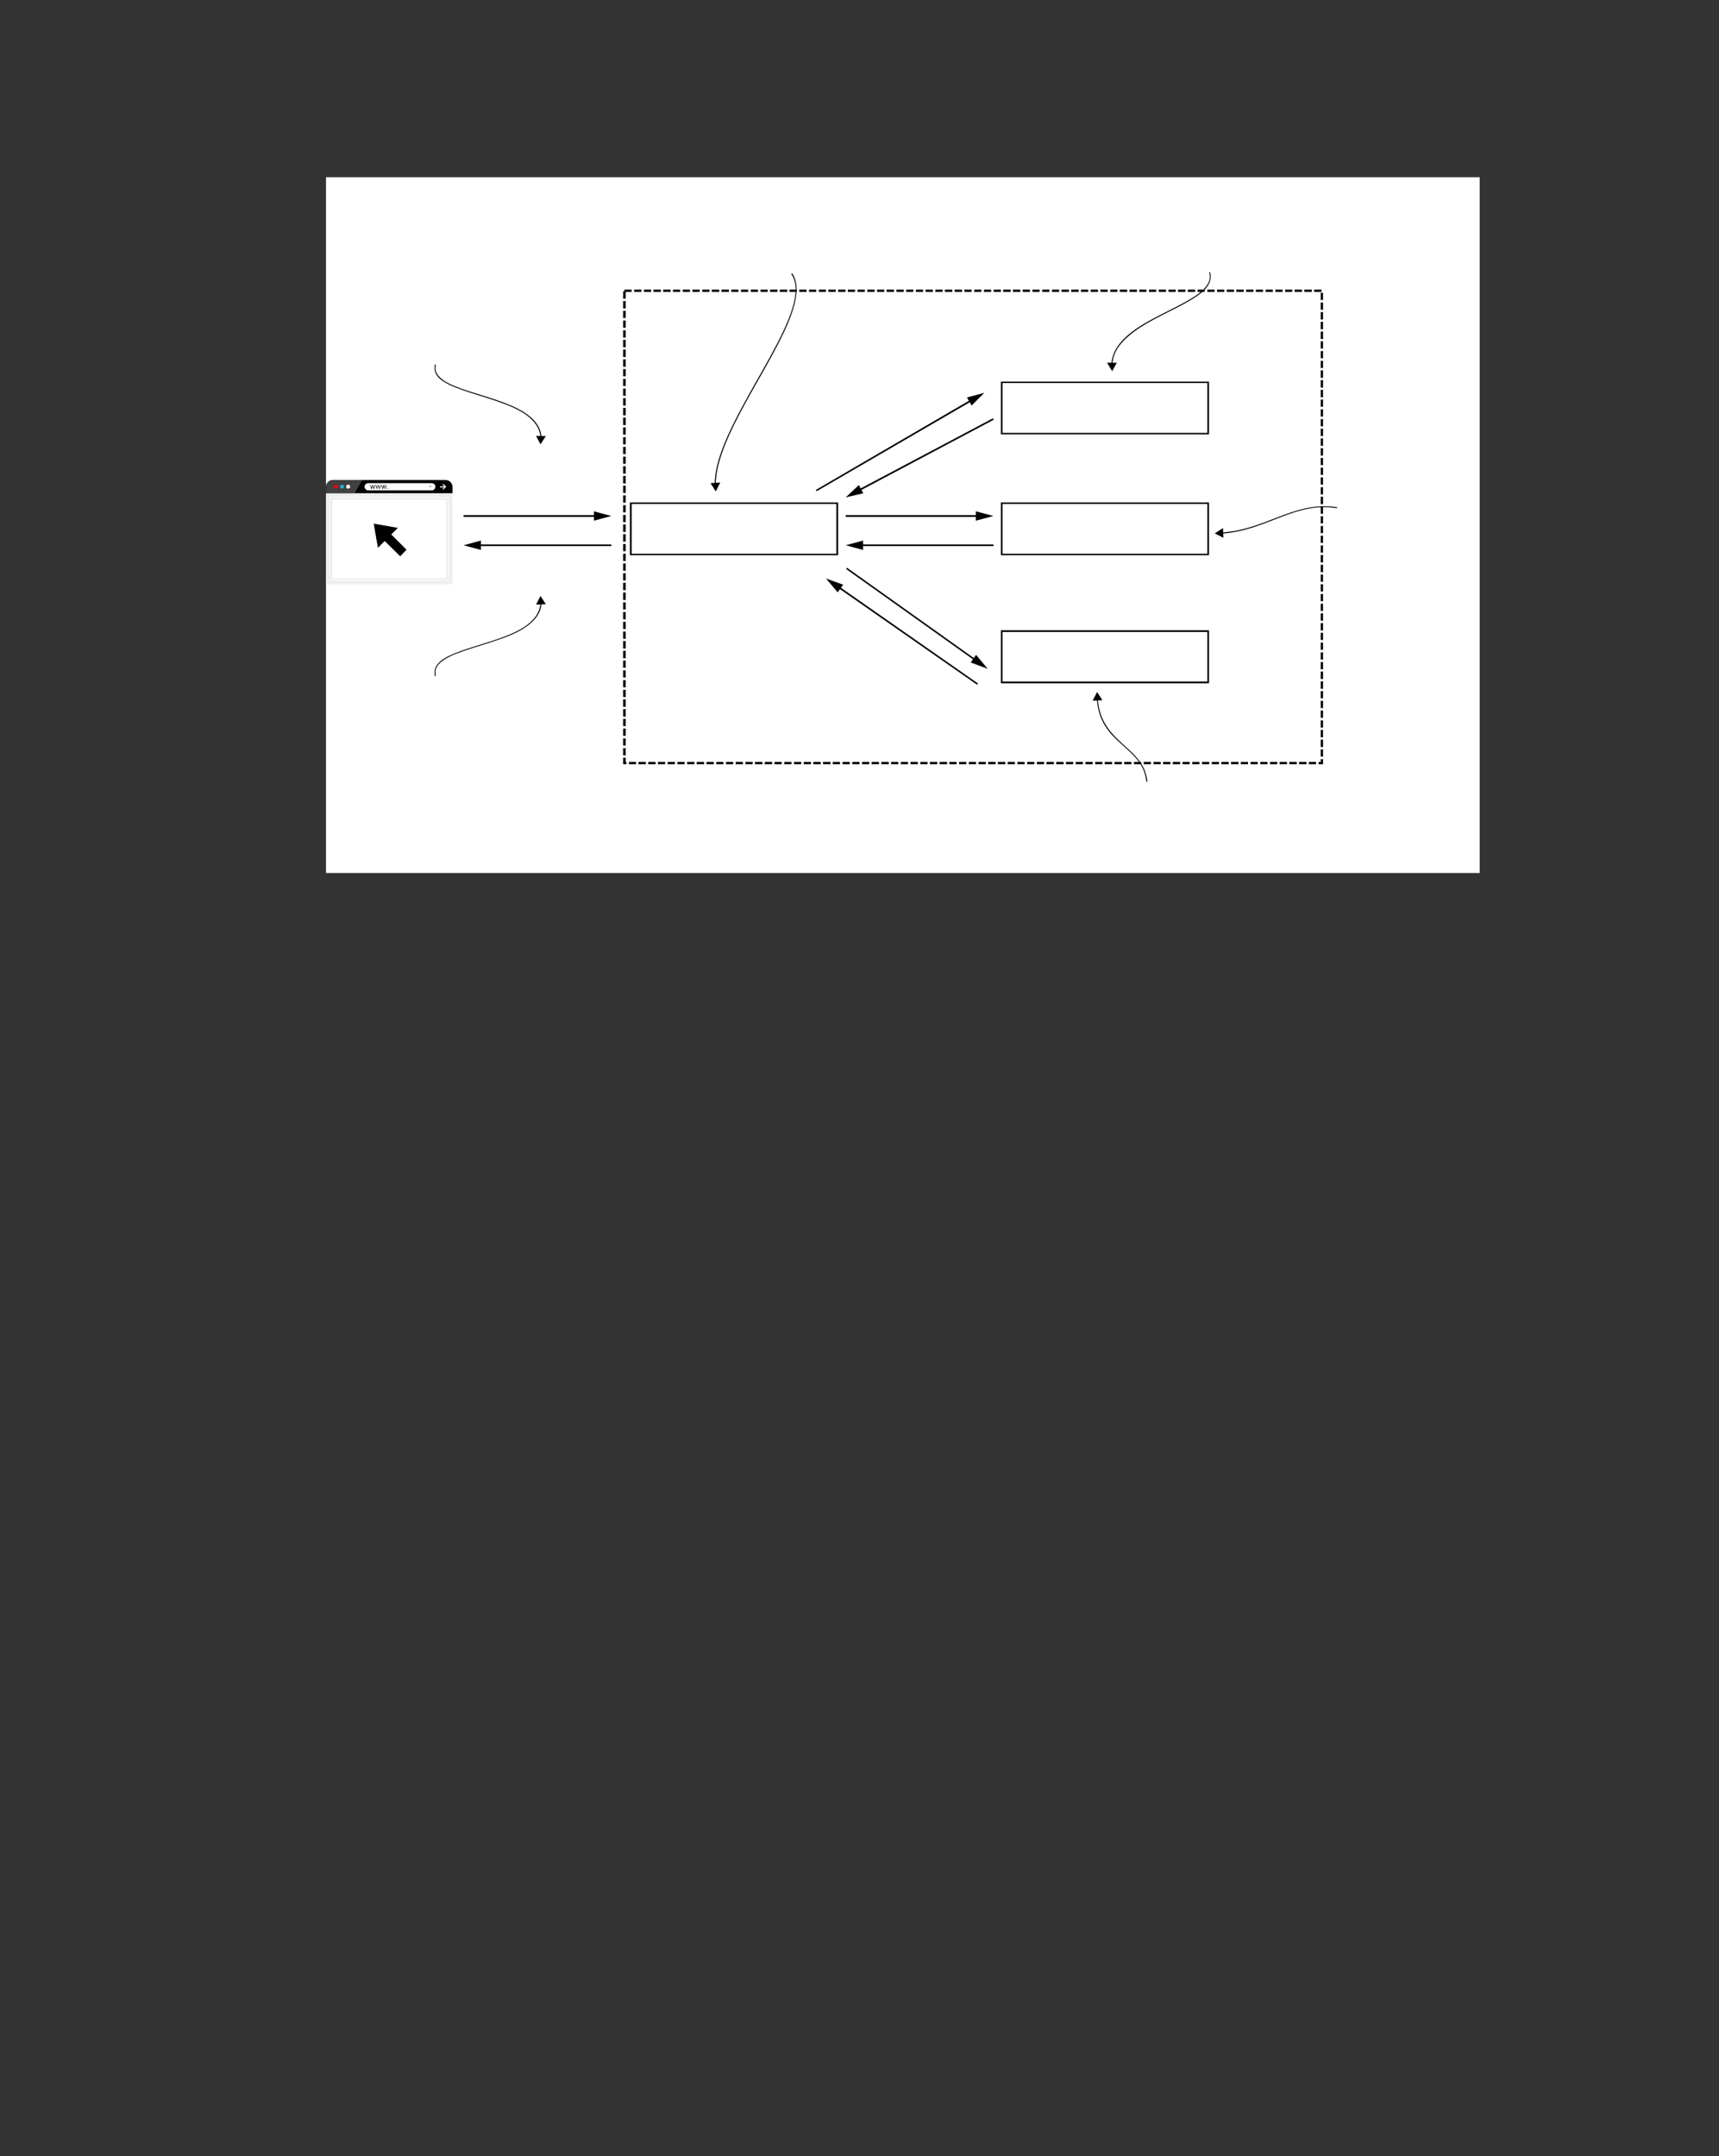<?xml version="1.0" encoding="UTF-8" standalone="no"?>
<!DOCTYPE svg PUBLIC "-//W3C//DTD SVG 1.1//EN"
"http://www.w3.org/Graphics/SVG/1.1/DTD/svg11.dtd">
<svg viewBox="0 0 811 1017" version="1.1" xmlns="http://www.w3.org/2000/svg" xmlns:xlink="http://www.w3.org/1999/xlink">
<rect x="0" y="0" width="811" height="1017" fill="#333333" stroke="none"/>
<defs>
<clipPath id="c0_55"><path d="M153.8,411.8V83.6H698.1V411.8Z"/></clipPath>
<style type="text/css"><![CDATA[
.g0_55{
fill: #FFFFFF;
}
.g1_55{
}
.g2_55{
fill: #404040;
}
.g3_55{
fill: #EFEFEF;
}
.g4_55{
fill: #E0E0E0;
}
.g5_55{
fill: #FF0000;
}
.g6_55{
fill: #22ACDD;
}
.g7_55{
fill: #C9C9C9;
}
]]></style>
</defs>
<path d="M153.8,411.8H698.1V83.6H153.8Z" class="g0_55"/>
<path d="M472.6,180.3v.4h97v23.5H473V180.3h-.4v.4v-.4h-.4v24.6h98.2V180H472.2v.3h.4Z" class="g1_55"/>
<g clip-path="url(#c0_55)">
<path d="M213.5,232.7v-2.9c0,-1.9,-1.5,-3.4,-3.4,-3.4H157.2c-1.9,0,-3.4,1.5,-3.4,3.4v2.9h59.7Z" class="g1_55"/>
<path d="M167.3,232.7H153.8v-2.9c0,-1.9,1.5,-3.4,3.4,-3.4h13.7l-3.6,6.3Z" class="g2_55"/>
</g>
<path d="M154.7,274.7h57.8v-41H154.7Z" class="g0_55"/>
<path clip-path="url(#c0_55)" d="M213.5,232.8H153.8v42.8h59.7Zm-1.9,1.8v39.2H155.7V234.6h55.9Z" class="g3_55"/>
<path d="M211.1,235.1h-55v38.2h55Zm-.4,.5v37.3H156.6V235.6h54.1Z" class="g4_55"/>
<path d="M158.5,228.6c.5,0,1,.5,1,1c0,.5,-.5,.9,-1,.9c-.5,0,-.9,-.4,-.9,-.9c0,-.5,.4,-1,.9,-1Z" class="g5_55"/>
<path d="M161.4,228.6c.5,0,.9,.5,.9,1c0,.5,-.4,.9,-.9,.9c-.5,0,-1,-.4,-1,-.9c0,-.5,.5,-1,1,-1Z" class="g6_55"/>
<path d="M164.2,228.6c.6,0,1,.5,1,1c0,.5,-.4,.9,-1,.9c-.5,0,-.9,-.4,-.9,-.9c0,-.5,.4,-1,.9,-1Z" class="g0_55"/>
<path d="M203.7,231.3h-30c-.9,0,-1.7,-.8,-1.7,-1.7c0,-.9,.8,-1.7,1.7,-1.7h30c.9,0,1.7,.8,1.7,1.7c0,.9,-.8,1.7,-1.7,1.7Z" class="g0_55"/>
<path d="M174.9,228.8l.2,.9c0,.2,.1,.4,.1,.6c.1,-.2,.1,-.4,.2,-.6l.3,-.9h.2l.3,.9c0,.2,.1,.4,.1,.6c.1,-.2,.1,-.4,.2,-.6l.2,-.9h.3l-.5,1.8h-.3l-.3,-.8c0,-.2,-.1,-.4,-.1,-.6c0,.2,-.1,.4,-.2,.6l-.2,.8h-.3l-.5,-1.8h.3Z" class="g1_55"/>
<path d="M177.5,228.8l.2,.9c.1,.2,.1,.4,.2,.6c0,-.2,.1,-.4,.1,-.6l.3,-.9h.3l.2,.9c.1,.2,.2,.4,.2,.6c.1,-.2,.1,-.4,.1,-.6l.3,-.9h.3l-.6,1.8h-.2l-.3,-.9c-.1,-.2,-.1,-.4,-.1,-.6c-.1,.2,-.1,.4,-.2,.6l-.3,.8h-.3l-.5,-1.7h.3Z" class="g1_55"/>
<path d="M180.2,228.8l.2,.9c.1,.2,.1,.4,.2,.6c0,-.2,.1,-.4,.1,-.6l.3,-.9h.3l.2,.9c.1,.2,.1,.4,.2,.6c0,-.2,.1,-.4,.1,-.6l.3,-.9h.3l-.6,1.8h-.2l-.3,-.8c-.1,-.2,-.1,-.4,-.2,-.6c0,.2,-.1,.4,-.1,.6l-.3,.8h-.3l-.5,-1.8h.3Z" class="g1_55"/>
<path d="M182.5,230.4l.2,-.3l.2,.3c0,.1,0,.2,-.2,.2l-.2,-.2Z" class="g1_55"/>
<path d="M207.6,229.9h2.7v-.5h-2.7Z" class="g0_55"/>
<path d="M209.1,231l-.3,-.3l1,-1.1l-1,-1l.3,-.4l1.4,1.4l-1.4,1.4Z" class="g0_55"/>
<path d="M203.9,229l-.9,1.2l-.9,-1.2h1.8Z" class="g7_55"/>
<path d="M184.6,252.1l3.1,-3.1l-11.4,-2l2,11.4l3.2,-3.2l7.3,7.2l3,-3.1l-7.2,-7.2Z" class="g1_55"/>
<path d="M299.2,137.7h3.4v-1.1h-3.4Zm4.6,0h3.4v-1.1h-3.4Zm4.5,0h3.5v-1.1h-3.5Zm4.6,0h3.5v-1.1h-3.5Zm4.6,0h3.4v-1.1h-3.4Zm4.6,0h3.4v-1.1h-3.4Zm4.6,0h3.4v-1.1h-3.4Zm4.6,0h3.4v-1.1h-3.4Zm4.5,0h3.5v-1.1h-3.5Zm4.6,0h3.5v-1.1h-3.5Zm4.6,0h3.4v-1.1H345Zm4.6,0H353v-1.1h-3.4Zm4.6,0h3.4v-1.1h-3.4Zm4.6,0h3.4v-1.1h-3.4Zm4.5,0h3.5v-1.1h-3.5Zm4.6,0h3.5v-1.1h-3.5Zm4.6,0h3.4v-1.1h-3.4Zm4.6,0h3.4v-1.1h-3.4Zm4.6,0h3.4v-1.1h-3.4Zm4.6,0h3.4v-1.1h-3.4Zm4.5,0h3.5v-1.1h-3.5Zm4.6,0h3.5v-1.1h-3.5Zm4.6,0h3.4v-1.1H400Zm4.6,0H408v-1.1h-3.4Zm4.6,0h3.4v-1.1h-3.4Zm4.6,0h3.4v-1.1h-3.4Zm4.5,0h3.5v-1.1h-3.5Zm4.6,0h3.5v-1.1h-3.5Zm4.6,0h3.4v-1.1h-3.4Zm4.6,0h3.4v-1.1h-3.4Zm4.6,0h3.4v-1.1h-3.4Zm4.6,0h3.4v-1.1h-3.4Zm4.5,0h3.5v-1.1h-3.5Zm4.6,0h3.5v-1.1h-3.5Zm4.6,0h3.4v-1.1H455Zm4.6,0H463v-1.1h-3.4Zm4.6,0h3.4v-1.1h-3.4Zm4.6,0h3.4v-1.1h-3.4Zm4.5,0h3.5v-1.1h-3.5Zm4.6,0h3.5v-1.1h-3.5Zm4.6,0h3.4v-1.1h-3.4Zm4.6,0h3.4v-1.1h-3.4Zm4.6,0h3.4v-1.1h-3.4Zm4.6,0h3.4v-1.1h-3.4Zm4.5,0h3.5v-1.1h-3.5Zm4.6,0h3.5v-1.1h-3.5Zm4.6,0h3.4v-1.1H510Zm4.6,0H518v-1.1h-3.4Zm4.6,0h3.4v-1.1h-3.4Zm4.6,0h3.4v-1.1h-3.4Zm4.5,0h3.5v-1.1h-3.5Zm4.6,0h3.5v-1.1h-3.5Zm4.6,0h3.4v-1.1h-3.4Zm4.6,0h3.4v-1.1h-3.4Zm4.6,0h3.4v-1.1h-3.4Zm4.6,0h3.4v-1.1h-3.4Zm4.5,0h3.5v-1.1h-3.5Zm4.6,0h3.5v-1.1h-3.5Zm4.6,0h3.4v-1.1H565Zm4.6,0H573v-1.1h-3.4Zm4.6,0h3.4v-1.1h-3.4Zm4.6,0h3.4v-1.1h-3.4Zm4.5,0h3.5v-1.1h-3.5Zm4.6,0h3.5v-1.1h-3.5Zm4.6,0h3.4v-1.1h-3.4Zm4.6,0h3.4v-1.1h-3.4Zm4.6,0h3.4v-1.1h-3.4Zm4.6,0h3.4v-1.1h-3.4Zm4.5,0h3.5v-1.1h-3.5Zm4.6,0h3.5v-1.1h-3.5Zm4.6,0h3.5v-1.1H620Zm4.2,.4h-1.1v3.4h1.1Zm0,4.6h-1.1v3.4h1.1Zm0,4.5h-1.1v3.5h1.1Zm0,4.6h-1.1v3.5h1.1Zm0,4.6h-1.1v3.5h1.1Zm0,4.6h-1.1v3.4h1.1Zm0,4.6h-1.1V169h1.1Zm0,4.6h-1.1v3.4h1.1Zm0,4.5h-1.1v3.5h1.1Zm0,4.6h-1.1v3.5h1.1Zm0,4.6h-1.1v3.5h1.1Zm0,4.6h-1.1v3.4h1.1Zm0,4.6h-1.1v3.4h1.1Zm0,4.6h-1.1v3.4h1.1Zm0,4.5h-1.1v3.5h1.1Zm0,4.6h-1.1v3.5h1.1Zm0,4.6h-1.1v3.5h1.1Zm0,4.6h-1.1v3.4h1.1Zm0,4.6h-1.1V224h1.1Zm0,4.6h-1.1v3.4h1.1Zm0,4.6h-1.1v3.4h1.1Zm0,4.5h-1.1v3.5h1.1Zm0,4.6h-1.1v3.5h1.1Zm0,4.6h-1.1v3.4h1.1Zm0,4.6h-1.1v3.4h1.1Zm0,4.6h-1.1v3.4h1.1Zm0,4.6h-1.1v3.4h1.1Zm0,4.5h-1.1v3.5h1.1Zm0,4.6h-1.1v3.5h1.1Zm0,4.6h-1.1v3.4h1.1Zm0,4.6h-1.1V279h1.1Zm0,4.6h-1.1v3.4h1.1Zm0,4.6h-1.1v3.4h1.1Zm0,4.5h-1.1v3.5h1.1Zm0,4.6h-1.1v3.5h1.1Zm0,4.6h-1.1v3.4h1.1Zm0,4.6h-1.1v3.4h1.1Zm0,4.6h-1.1v3.4h1.1Zm0,4.6h-1.1v3.4h1.1Zm0,4.5h-1.1v3.5h1.1Zm0,4.6h-1.1v3.5h1.1Zm0,4.6h-1.1v3.4h1.1Zm0,4.6h-1.1V334h1.1Zm0,4.6h-1.1v3.4h1.1Zm0,4.6h-1.1v3.4h1.1Zm0,4.5h-1.1v3.5h1.1Zm0,4.6h-1.1v3.5h1.1Zm0,4.6h-1.1v3.4h1.1Zm-1.1,4.6v1.3h-1v1.1h2.1v-2.4h-1.1Zm-2.2,1.3h-3.4v1.1h3.4Zm-4.5,0h-3.5v1.1h3.5Zm-4.6,0h-3.5v1.1h3.5Zm-4.6,0h-3.5v1.1h3.5Zm-4.6,0h-3.4v1.1h3.4Zm-4.6,0h-3.4v1.1H598Zm-4.6,0H590v1.1h3.4Zm-4.6,0h-3.4v1.1h3.4Zm-4.5,0h-3.5v1.1h3.5Zm-4.6,0h-3.5v1.1h3.5Zm-4.6,0h-3.4v1.1h3.4Zm-4.6,0h-3.4v1.1h3.4Zm-4.6,0h-3.4v1.1h3.4Zm-4.6,0h-3.4v1.1h3.4Zm-4.5,0h-3.5v1.1h3.5Zm-4.6,0h-3.5v1.1h3.5Zm-4.6,0h-3.4v1.1h3.4Zm-4.6,0h-3.4v1.1H543Zm-4.6,0H535v1.1h3.4Zm-4.6,0h-3.4v1.1h3.4Zm-4.5,0h-3.5v1.1h3.5Zm-4.6,0h-3.5v1.1h3.5Zm-4.6,0h-3.4v1.1h3.4Zm-4.6,0h-3.4v1.1h3.4Zm-4.6,0h-3.4v1.1h3.4Zm-4.6,0h-3.4v1.1h3.4Zm-4.5,0h-3.5v1.1h3.5Zm-4.6,0h-3.5v1.1h3.5Zm-4.6,0h-3.4v1.1h3.4Zm-4.6,0h-3.4v1.1H488Zm-4.6,0H480v1.1h3.4Zm-4.6,0h-3.4v1.1h3.4Zm-4.5,0h-3.5v1.1h3.5Zm-4.6,0h-3.5v1.1h3.5Zm-4.6,0h-3.4v1.1h3.4Zm-4.6,0h-3.4v1.1h3.4Zm-4.6,0h-3.4v1.1h3.4Zm-4.6,0h-3.4v1.1h3.4Zm-4.5,0h-3.5v1.1h3.5Zm-4.6,0h-3.5v1.1h3.5Zm-4.6,0h-3.4v1.1h3.4Zm-4.6,0h-3.4v1.1H433Zm-4.6,0H425v1.1h3.4Zm-4.6,0h-3.4v1.1h3.4Zm-4.5,0h-3.5v1.1h3.5Zm-4.6,0h-3.5v1.1h3.5Zm-4.6,0h-3.4v1.1h3.4Zm-4.6,0h-3.4v1.1h3.4Zm-4.6,0h-3.4v1.1h3.4Zm-4.6,0h-3.4v1.1h3.4Zm-4.5,0h-3.5v1.1h3.5Zm-4.6,0h-3.5v1.1h3.5Zm-4.6,0h-3.4v1.1h3.4Zm-4.6,0h-3.4v1.1H378Zm-4.6,0H370v1.1h3.4Zm-4.6,0h-3.4v1.1h3.4Zm-4.5,0h-3.5v1.1h3.5Zm-4.6,0h-3.5v1.1h3.5Zm-4.6,0h-3.4v1.1h3.4Zm-4.6,0h-3.4v1.1h3.4Zm-4.6,0h-3.4v1.1h3.4Zm-4.6,0h-3.4v1.1h3.4Zm-4.5,0h-3.5v1.1h3.5Zm-4.6,0h-3.5v1.1h3.5Zm-4.6,0h-3.4v1.1h3.4Zm-4.6,0h-3.4v1.1H323Zm-4.6,0H315v1.1h3.4Zm-4.6,0h-3.4v1.1h3.4Zm-4.5,0h-3.5v1.1h3.5Zm-4.6,0h-3.5v1.1h3.5Zm-4.6,0h-3.4v1.1h3.4Zm-4.6,0h-.3v-2H294v3.1h1.5v-1.1ZM294,356.3h1.2v-3.4H294Zm0,-4.6h1.2v-3.4H294Zm0,-4.6h1.2v-3.4H294Zm0,-4.6h1.2v-3.4H294Zm0,-4.5h1.2v-3.5H294Zm0,-4.6h1.2v-3.5H294Zm0,-4.6h1.2v-3.4H294Zm0,-4.6h1.2v-3.4H294Zm0,-4.6h1.2v-3.4H294Zm0,-4.6h1.2v-3.4H294Zm0,-4.5h1.2V307H294Zm0,-4.6h1.2v-3.5H294Zm0,-4.6h1.2v-3.4H294Zm0,-4.6h1.2v-3.4H294Zm0,-4.6h1.2v-3.4H294Zm0,-4.6h1.2v-3.4H294Zm0,-4.5h1.2v-3.5H294Zm0,-4.6h1.2v-3.5H294Zm0,-4.6h1.2v-3.4H294Zm0,-4.6h1.2v-3.4H294Zm0,-4.6h1.2v-3.4H294Zm0,-4.6h1.2v-3.4H294Zm0,-4.5h1.2V252H294Zm0,-4.6h1.2v-3.5H294Zm0,-4.6h1.2v-3.4H294Zm0,-4.6h1.2v-3.4H294Zm0,-4.6h1.2v-3.4H294Zm0,-4.6h1.2v-3.4H294Zm0,-4.5h1.2v-3.5H294Zm0,-4.6h1.2v-3.5H294Zm0,-4.6h1.2v-3.4H294Zm0,-4.6h1.2v-3.4H294Zm0,-4.6h1.2v-3.4H294Zm0,-4.6h1.2v-3.4H294Zm0,-4.5h1.2V197H294Zm0,-4.6h1.2v-3.5H294Zm0,-4.6h1.2v-3.5H294Zm0,-4.6h1.2v-3.4H294Zm0,-4.6h1.2v-3.4H294Zm0,-4.6h1.2v-3.4H294Zm0,-4.5h1.2v-3.5H294Zm0,-4.6h1.2v-3.5H294Zm0,-4.6h1.2v-3.5H294Zm0,-4.6h1.2v-3.4H294Zm0,-4.6h1.2v-3.4H294Zm0,-4.6h1.2v-3.4H294Zm0,-4.5h1.2V142H294Zm0,-4.6h1.2v-3.5H294Zm.6,-3.2H298v-1.1h-3.4Z" class="g1_55"/>
<path d="M472.6,237.3v.4h97v23.5H473V237.3h-.4v.4v-.4h-.4v24.6h98.2V237H472.2v.3h.4Z" class="g1_55"/>
<path d="M472.6,297.7v.4h97v23.4H473V297.7h-.4v.4v-.4h-.4v24.6h98.2v-25H472.2v.4h.4Z" class="g1_55"/>
<path d="M297.6,237.3v.4h97v23.5H298V237.3h-.4v.4v-.4h-.4v24.6h98.2V237H297.2v.3h.4Z" class="g1_55"/>
<path d="M218.7,243.8h63V243h-63Z" class="g1_55"/>
<path d="M280.2,245.6l8.2,-2.2l-8.2,-2.2v4.4Z" class="g1_55"/>
<path d="M225.4,257.6h63v-.8h-63Z" class="g1_55"/>
<path d="M226.9,259.4l-8.2,-2.2l8.2,-2.2v4.4Z" class="g1_55"/>
<path d="M399,243.8h62.9V243H399Z" class="g1_55"/>
<path d="M460.4,245.6l8.3,-2.2l-8.3,-2.2v4.4Z" class="g1_55"/>
<path d="M405.7,257.6h63v-.8h-63Z" class="g1_55"/>
<path d="M407.2,259.4L399,257.2l8.2,-2.2v4.4Z" class="g1_55"/>
<path d="M385.3,231.7L458.8,189l-.4,-.7l-73.5,42.8Z" class="g1_55"/>
<path d="M458.4,191.3l6,-6l-8.2,2.2l2.2,3.8Z" class="g1_55"/>
<path d="M405.1,231.8L468.8,198l-.3,-.7l-63.8,33.8Z" class="g1_55"/>
<path d="M407.3,232.7l-8.3,1.9l6.2,-5.8l2.1,3.9Z" class="g1_55"/>
<path d="M399.2,268.4l61.1,43.5l.4,-.6L399.6,267.8Z" class="g1_55"/>
<path d="M458,312.5l8,3l-5.5,-6.6l-2.5,3.6Z" class="g1_55"/>
<path d="M395,277l66,46l.4,-.6l-65.9,-46Z" class="g1_55"/>
<path d="M395.2,279.4l-5.5,-6.5l8.1,2.9l-2.6,3.6Z" class="g1_55"/>
<path d="M205.6,318.8c-.1,-.6,-.2,-1.1,-.2,-1.6c0,-1.6,.7,-3.1,2.1,-4.4c4.5,-4.5,16.2,-7.1,26.9,-10.8c5.4,-1.8,10.5,-3.9,14.3,-6.7c3.9,-2.8,6.5,-6.3,6.8,-10.8l-.5,-.1c-.3,5,-3.5,8.7,-8.2,11.7c-7.1,4.4,-17.5,7,-26.2,9.9c-4.3,1.4,-8.2,2.9,-11,4.6c-2.8,1.8,-4.6,3.9,-4.6,6.6c0,.5,0,1.1,.2,1.7l.4,-.1Z" class="g1_55"/>
<path d="M257.5,285L255,281.1l-2.1,4.1l4.6,-.2Z" class="g1_55"/>
<path d="M205.2,171.9c-.2,.6,-.2,1.1,-.2,1.7c0,1.8,.8,3.3,2.1,4.7c4.8,4.6,16.5,7.2,27.2,10.9c5.3,1.8,10.4,3.9,14.1,6.6c3.8,2.8,6.3,6.2,6.6,10.5h.5c-.4,-5.2,-3.7,-9,-8.5,-12c-7.2,-4.4,-17.6,-7.1,-26.2,-9.9c-4.4,-1.4,-8.2,-2.9,-11,-4.6c-2.7,-1.8,-4.4,-3.8,-4.4,-6.2c0,-.5,.1,-1,.2,-1.6l-.4,-.1Z" class="g1_55"/>
<path d="M252.9,205.6l2.1,4l2.5,-3.9l-4.6,-.1Z" class="g1_55"/>
<path d="M373.3,129.2c1.4,2,2.1,4.5,2.1,7.3c0,11,-9.5,27.4,-19.1,44.3c-9.5,16.9,-19.1,34.3,-19.1,47.4v.3h.5v-.3c0,-12.9,9.5,-30.3,19,-47.1c9.6,-16.9,19.1,-33.3,19.1,-44.6c0,-2.9,-.6,-5.5,-2.1,-7.6l-.4,.3Z" class="g1_55"/>
<path d="M335.2,227.9l2.5,3.9l2.1,-4.2l-4.6,.3Z" class="g1_55"/>
<path d="M570.5,128.5c.2,.6,.3,1.3,.3,2c0,3.4,-2.8,6.4,-7,9.2c-6.3,4.2,-15.9,8.2,-24,13c-8.2,4.9,-14.9,10.8,-15.5,19l.5,.1c.3,-5.4,3.4,-9.7,7.8,-13.4c6.6,-5.7,16.2,-9.9,24.2,-14.1c4,-2.1,7.6,-4.2,10.2,-6.4c2.6,-2.2,4.2,-4.7,4.2,-7.4c0,-.7,-.1,-1.4,-.3,-2.2l-.4,.2Z" class="g1_55"/>
<path d="M522.3,171.1l2.4,4l2.2,-4h-4.6Z" class="g1_55"/>
<path d="M541.3,368.7c-.8,-8.5,-6.3,-12.9,-11.8,-17.9c-5.4,-5,-10.8,-10.4,-11.6,-21.1l-.4,.1c.7,10.8,6.2,16.4,11.7,21.3c5.5,5,10.9,9.3,11.6,17.6h.5Z" class="g1_55"/>
<path d="M520.1,330.3l-2.5,-3.9l-2.1,4.1l4.6,-.2Z" class="g1_55"/>
<path d="M630.9,239.3c-2.1,-.4,-4.1,-.5,-6.1,-.5c-16.8,0,-29.5,11.2,-48.4,12.4l.1,.5c19,-1.3,31.7,-12.5,48.3,-12.5c1.9,0,3.9,.2,6,.5l.1,-.4Z" class="g1_55"/>
<path d="M577,249.1l-3.9,2.5l4.1,2.1l-.2,-4.6Z" class="g1_55"/>
</svg>